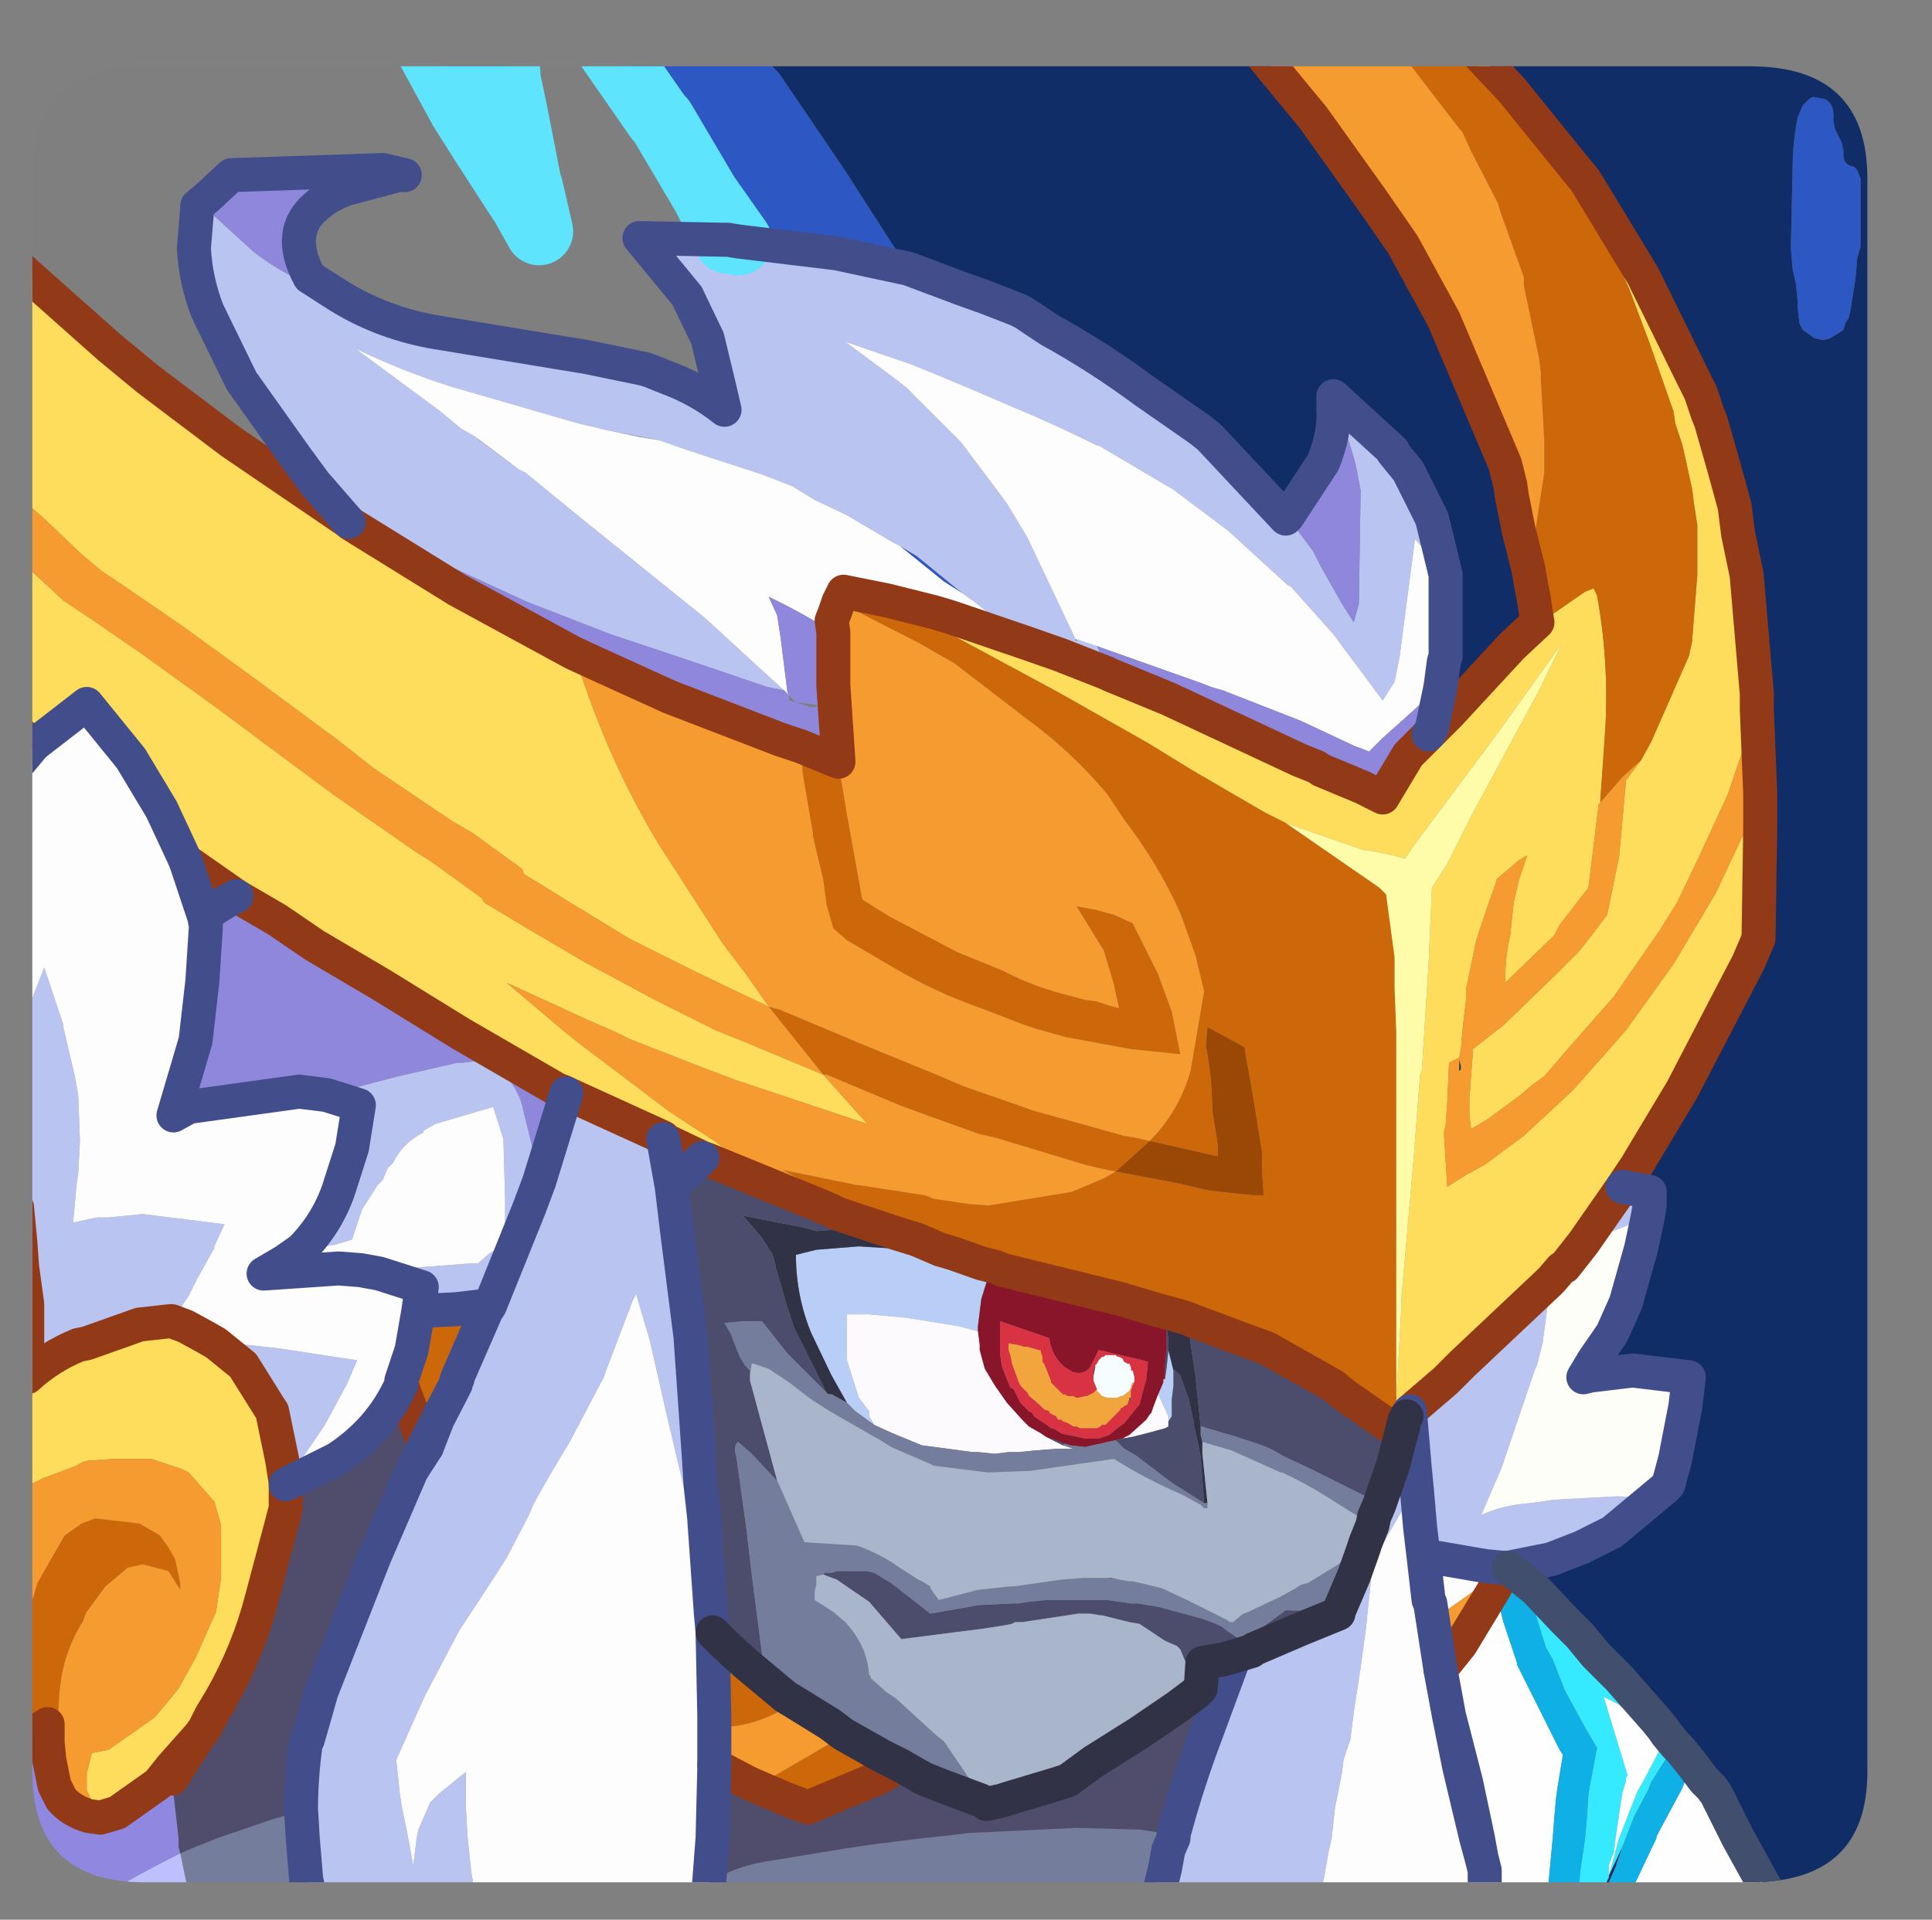 <?xml version="1.0" encoding="UTF-8" standalone="no"?>
<svg xmlns:ffdec="https://www.free-decompiler.com/flash" xmlns:xlink="http://www.w3.org/1999/xlink" ffdec:objectType="frame" height="56.45px" width="56.8px" xmlns="http://www.w3.org/2000/svg">
  <rect width="100%" height="100%" fill="#808080" stroke="none"/>
  <g transform="matrix(1.0, 0.0, 0.0, 1.0, 0.95, 1.95)">
    <clipPath id="clipPath0" transform="matrix(1.0, 0.0, 0.0, 1.0, 0.0, 0.0)">
      <path d="M50.5 0.0 Q53.95 0.0 53.95 3.3 L53.95 50.15 Q53.95 53.4 50.5 53.4 L3.3 53.4 Q0.0 53.4 0.0 50.15 L0.0 3.3 Q0.0 0.0 3.3 0.0 L50.5 0.0" fill="#000000" fill-rule="evenodd" stroke="none"/>
    </clipPath>
    <g clip-path="url(#clipPath0)">
      <use ffdec:characterId="2" height="56.45" transform="matrix(1.0, 0.0, 0.0, 1.0, -0.95, -1.95)" width="56.8" xlink:href="#shape1"/>
    </g>
    <use ffdec:characterId="3" height="53.4" transform="matrix(1.0, 0.0, 0.0, 1.0, 0.0, 0.0)" width="53.95" xlink:href="#shape2"/>
  </g>
  <defs>
    <g id="shape1" transform="matrix(1.0, 0.0, 0.0, 1.0, 0.95, 1.95)">
      <path d="M11.45 -0.95 L13.85 -0.95 13.95 0.4 14.15 1.35 14.55 3.4 14.6 3.55 14.9 4.85 14.45 4.05 14.25 3.75 13.25 2.2 12.65 1.25 11.45 -0.95 M21.0 -0.95 L21.7 -0.05 21.95 0.2 22.8 1.45 23.95 3.15 24.3 3.7 25.75 5.95 23.65 5.5 20.75 5.15 19.8 3.8 18.5 1.6 18.4 1.5 16.7 -0.95 21.0 -0.95 M53.55 2.95 L53.65 3.05 53.75 3.3 53.75 5.2 53.75 5.3 53.65 5.65 53.6 6.25 53.45 7.2 53.4 7.4 53.3 7.55 53.25 7.75 52.85 8.0 52.65 8.05 52.4 8.0 52.05 7.75 51.95 7.55 51.9 7.1 51.9 6.9 51.85 6.4 51.75 5.95 51.7 5.35 51.75 3.05 Q51.75 2.25 51.9 1.5 L52.05 1.15 52.25 0.95 52.35 0.9 52.65 0.95 Q53.0 1.05 52.95 1.6 L53.0 1.85 53.2 2.25 53.25 2.5 Q53.2 2.9 53.55 2.95 M25.5 14.1 L26.0 14.4 27.35 15.5 26.8 15.15 25.5 14.1 M30.7 16.85 L30.7 16.9 30.65 16.85 30.7 16.85" fill="#2d57c3" fill-rule="evenodd" stroke="none"/>
      <path d="M25.75 5.95 L24.3 3.7 23.95 3.15 22.8 1.45 21.95 0.2 21.7 -0.05 21.0 -0.95 35.6 -0.95 36.0 -0.5 37.65 1.5 39.4 3.95 40.3 5.25 41.5 7.45 43.3 11.7 43.45 12.3 43.5 12.65 43.7 13.65 43.9 14.45 44.0 14.85 44.0 14.9 44.15 15.7 44.2 16.05 44.25 16.35 43.5 17.05 41.65 19.05 41.05 19.65 41.15 19.45 41.4 18.25 41.5 17.5 41.55 17.35 41.55 15.15 41.55 14.95 41.15 13.3 40.45 11.9 40.0 11.35 40.0 11.3 38.25 9.7 38.25 10.05 Q38.3 10.8 37.95 11.65 L36.9 13.25 36.85 13.3 34.6 10.9 34.35 10.7 33.85 10.35 32.7 9.55 Q31.35 8.55 29.9 7.75 L29.15 7.25 28.95 7.15 28.05 6.8 27.35 6.55 25.75 5.95 M50.7 18.9 L50.7 18.7 50.7 18.45 50.4 14.95 50.15 13.75 50.05 12.95 49.75 11.85 49.35 10.45 49.25 10.2 49.15 9.9 49.05 9.6 48.85 9.2 48.8 9.1 47.35 6.15 45.65 3.35 45.4 3.05 43.5 0.7 41.95 -0.95 55.85 -0.95 55.85 54.0 51.2 54.0 50.15 52.1 50.05 51.9 49.5 50.8 49.35 50.6 49.15 50.4 48.85 50.0 48.45 49.5 48.3 49.35 48.05 49.05 47.95 48.9 47.75 48.65 46.65 47.4 45.95 46.7 45.5 46.15 45.0 45.65 44.2 44.8 43.95 44.6 43.4 44.15 43.65 44.1 44.65 43.9 45.55 43.55 46.45 43.1 47.65 42.1 47.95 41.85 48.1 41.7 48.3 40.95 48.6 39.4 48.7 38.55 47.05 38.35 45.8 38.5 45.6 38.55 45.9 38.05 46.45 37.25 46.85 36.35 47.3 34.75 47.5 33.8 47.55 33.5 47.55 33.1 46.75 32.95 47.15 32.35 48.5 30.1 50.45 26.35 50.75 25.65 50.8 22.4 50.8 22.2 50.8 21.45 50.8 21.4 50.7 18.9 M46.15 54.0 L46.05 54.0 46.05 53.9 46.35 53.25 46.35 53.2 46.75 52.35 46.55 52.95 46.2 53.75 46.15 54.0 M53.55 2.95 Q53.2 2.9 53.25 2.5 L53.2 2.25 53.0 1.85 52.95 1.6 Q53.0 1.05 52.65 0.95 L52.35 0.9 52.25 0.95 52.05 1.15 51.9 1.5 Q51.75 2.25 51.75 3.05 L51.7 5.35 51.75 5.95 51.85 6.4 51.9 6.9 51.9 7.1 51.95 7.55 52.05 7.75 52.4 8.0 52.65 8.05 52.85 8.0 53.25 7.75 53.3 7.55 53.4 7.4 53.45 7.2 53.6 6.25 53.65 5.65 53.75 5.3 53.75 5.2 53.75 3.3 53.65 3.05 53.55 2.95 M41.95 29.25 L41.95 29.2 42.0 29.4 42.0 29.5 41.95 29.55 41.95 29.25" fill="#102d67" fill-rule="evenodd" stroke="none"/>
      <path d="M41.05 19.65 L41.65 19.05 43.5 17.05 44.35 16.35 45.65 15.45 45.9 15.35 46.0 15.55 Q46.35 17.45 46.25 19.4 L46.2 20.15 46.1 21.55 46.1 21.65 46.05 21.7 45.75 24.15 44.9 25.25 44.75 25.55 43.3 26.95 Q43.3 26.2 43.45 25.55 L43.55 24.6 43.7 23.95 43.95 23.2 43.7 23.35 43.35 23.65 43.05 23.9 43.05 23.95 42.8 24.65 42.45 25.7 42.15 27.15 42.15 27.45 42.05 28.3 42.0 28.9 41.95 29.15 41.65 29.3 41.6 30.45 41.55 31.15 41.5 31.35 41.6 32.95 42.15 32.6 42.7 32.3 43.85 31.45 45.3 30.1 46.85 28.35 48.25 26.4 49.5 24.3 50.25 22.7 50.45 22.4 50.8 21.45 50.8 22.2 50.8 22.4 50.75 25.65 50.45 26.35 48.5 30.1 47.15 32.35 46.75 32.95 45.6 34.6 45.05 35.3 44.95 35.35 44.65 35.7 42.05 38.15 41.55 38.65 40.5 39.55 40.4 39.7 40.35 39.8 40.05 40.05 40.1 39.15 40.25 36.5 40.25 36.25 40.3 35.65 40.45 33.95 40.6 32.25 40.8 29.65 40.85 29.55 41.05 26.4 41.15 24.15 41.6 23.45 41.85 22.95 42.3 22.05 44.3 18.35 44.95 17.0 43.05 19.65 40.7 22.8 40.35 23.3 40.0 23.2 39.25 23.05 39.15 23.05 37.85 22.6 36.85 22.25 36.55 22.1 36.25 21.95 34.1 20.7 32.8 19.9 30.15 18.4 26.35 16.35 25.95 16.1 25.1 15.7 26.5 16.05 27.0 16.2 29.2 16.95 30.2 17.3 31.6 17.85 31.7 17.9 33.4 18.6 37.25 20.4 37.75 20.6 37.9 20.7 39.1 21.2 39.7 21.5 40.45 20.25 41.05 19.65 M41.6 -0.95 L41.95 -0.95 43.5 0.7 45.4 3.05 45.65 3.35 47.35 6.15 48.8 9.1 48.85 9.2 49.05 9.6 49.15 9.9 49.25 10.2 49.35 10.45 49.75 11.85 50.05 12.95 50.15 13.75 50.4 14.95 50.7 18.45 50.7 18.7 50.7 18.9 49.85 21.4 48.95 23.35 48.35 24.6 47.85 25.4 46.5 27.35 45.05 29.0 44.45 29.7 44.1 29.95 43.75 30.25 42.8 30.95 42.3 31.25 42.25 30.85 42.25 30.35 42.35 29.0 42.35 28.9 43.25 28.2 44.85 26.65 44.9 26.6 45.45 26.05 45.85 25.55 46.3 24.95 46.65 23.25 46.85 21.05 46.85 21.0 47.15 20.6 47.3 20.4 47.6 19.85 48.7 17.35 48.8 16.9 48.8 16.85 48.95 14.95 48.95 13.55 48.95 13.5 48.85 12.85 48.8 12.45 48.55 11.3 48.5 11.1 48.3 10.5 48.25 10.15 47.55 8.15 46.95 6.55 Q46.2 4.8 45.05 3.2 L44.9 3.05 42.8 0.35 41.6 -0.95 M-0.45 41.9 L-0.45 39.05 -0.35 38.95 0.85 38.0 1.6 37.55 3.15 37.0 4.05 36.9 4.1 36.9 4.5 37.05 5.05 37.35 5.4 37.55 6.2 38.2 6.95 39.4 7.05 39.55 7.35 41.0 7.45 41.65 7.45 41.7 7.45 42.4 7.4 42.6 6.75 45.05 Q6.35 46.6 5.55 48.0 L5.25 48.5 5.05 48.9 4.9 49.1 4.1 50.0 3.7 50.5 2.5 51.35 2.0 51.5 1.85 51.2 1.6 50.7 1.6 50.2 1.75 49.6 2.25 49.5 3.6 48.55 4.1 47.95 4.3 47.7 4.8 46.8 5.4 45.45 5.55 44.45 5.55 42.9 5.35 42.2 5.3 42.15 4.6 41.35 4.4 41.25 3.5 40.95 2.4 40.95 1.7 41.0 Q1.5 41.0 1.3 41.15 L0.5 41.45 0.35 41.5 -0.45 41.9 M0.05 19.95 L-0.45 19.55 -0.45 14.45 0.85 15.65 0.9 15.7 1.35 16.0 1.8 16.3 3.25 17.3 5.4 18.85 7.75 20.6 8.9 21.45 11.2 23.05 11.75 23.4 13.2 24.45 13.3 24.6 14.55 25.35 16.25 26.35 17.0 26.75 18.3 27.45 20.1 28.35 20.85 28.65 23.25 29.65 24.55 31.1 24.1 30.95 20.65 29.8 19.6 29.4 17.55 28.6 17.15 28.4 16.35 28.05 13.95 26.95 15.6 28.35 16.1 28.75 18.35 30.45 18.75 30.75 18.9 30.85 20.05 31.6 20.6 32.0 22.25 32.9 23.5 33.65 23.15 33.5 19.85 32.15 19.7 32.1 18.55 31.55 18.55 31.5 15.7 30.2 15.6 30.15 15.45 30.1 12.6 28.45 10.25 27.0 8.3 25.85 7.2 25.1 6.0 24.4 4.5 23.35 3.8 21.85 2.9 20.35 1.6 18.75 0.05 19.95 M-0.45 12.65 L-0.45 5.85 2.25 8.25 3.4 9.2 5.85 11.05 9.3 13.4 9.35 13.45 12.5 15.4 15.9 17.25 16.4 18.65 Q17.2 20.85 18.4 22.85 L20.3 25.8 20.95 26.65 21.65 27.65 20.7 27.2 19.45 26.6 18.15 25.95 17.55 25.65 15.75 24.55 14.45 23.75 14.4 23.6 12.95 22.55 12.35 22.2 10.05 20.65 8.9 19.75 6.6 18.05 4.4 16.45 2.5 15.15 2.05 14.85 1.45 14.35 0.35 13.3 -0.05 12.95 -0.45 12.65" fill="#ffdd5c" fill-rule="evenodd" stroke="none"/>
      <path d="M32.85 31.6 L34.85 32.05 34.85 31.7 34.7 30.75 34.65 29.75 34.55 29.05 34.5 28.8 34.55 28.25 35.65 28.85 35.65 28.95 35.85 30.05 36.15 31.9 36.15 32.3 36.15 32.4 36.2 33.2 35.9 33.2 34.95 33.1 34.55 33.05 33.7 32.85 31.85 32.5 32.85 31.6" fill="#9c4705" fill-rule="evenodd" stroke="none"/>
      <path d="M43.5 17.05 L44.25 16.35 44.2 16.05 44.15 15.7 44.0 14.9 44.0 14.85 43.9 14.45 44.15 13.9 44.45 11.95 44.45 11.0 44.35 9.2 44.35 9.0 44.3 8.6 43.85 6.45 43.85 6.2 43.15 4.25 43.1 4.05 42.3 2.5 42.05 1.95 41.85 1.7 40.35 -0.25 39.75 -0.95 41.6 -0.95 42.8 0.35 44.9 3.05 45.05 3.2 Q46.2 4.8 46.95 6.55 L47.55 8.15 48.25 10.15 48.3 10.5 48.5 11.1 48.55 11.3 48.8 12.45 48.85 12.85 48.95 13.5 48.95 13.55 48.95 14.95 48.8 16.85 48.8 16.9 48.7 17.35 47.6 19.85 47.3 20.4 46.75 20.9 46.1 21.65 46.1 21.55 46.2 20.15 46.25 19.4 Q46.35 17.45 46.0 15.55 L45.9 15.35 45.65 15.45 44.35 16.35 43.5 17.05 M-0.45 49.3 L-0.45 48.9 -0.35 48.85 -0.4 48.25 -0.4 47.15 -0.3 46.1 0.15 44.6 0.95 43.2 1.45 42.85 1.85 42.7 3.15 42.85 3.75 43.2 4.0 43.55 4.2 43.9 4.35 44.6 4.35 44.8 4.0 44.25 3.25 44.05 2.8 44.15 2.15 44.7 1.6 45.45 1.55 45.55 1.5 45.7 Q1.0 46.5 0.85 47.4 L0.8 47.8 0.7 49.45 0.7 49.5 0.7 50.05 0.85 50.95 0.65 50.55 0.5 49.8 0.45 49.3 0.45 48.75 -0.3 49.2 -0.45 49.3 M-0.45 38.55 L-0.45 36.6 -0.15 36.4 -0.15 38.05 -0.15 38.25 -0.45 38.55 M40.1 39.15 L40.05 40.05 40.05 40.1 38.55 39.05 38.25 38.8 36.3 37.7 35.35 37.35 34.15 36.9 33.9 36.8 33.0 36.55 32.0 36.25 28.55 35.4 28.3 35.3 27.9 35.2 27.05 34.9 26.7 34.8 26.0 34.5 25.4 34.25 25.25 34.15 23.75 33.4 22.05 32.45 24.25 32.9 24.3 32.9 26.25 33.2 26.5 33.3 27.5 33.45 28.1 33.5 30.55 33.1 31.5 32.7 31.85 32.5 31.35 32.4 30.95 32.3 28.3 31.5 27.85 31.4 26.45 30.9 25.5 30.55 23.35 29.65 23.25 29.65 22.45 28.65 21.65 27.65 22.0 27.75 24.5 28.8 26.7 29.7 27.4 30.0 28.7 30.45 29.4 30.7 32.1 31.45 32.4 31.5 32.85 31.6 Q33.7 30.75 34.05 29.55 L34.45 27.2 34.2 26.15 33.75 24.9 Q33.1 23.45 32.1 22.15 L31.6 21.4 Q30.55 20.15 29.25 19.2 L27.1 17.55 26.05 16.95 23.7 15.75 23.85 15.45 25.1 15.7 25.95 16.1 26.35 16.35 30.15 18.4 32.8 19.9 34.1 20.7 36.25 21.95 36.55 22.1 36.85 22.25 39.6 24.15 39.8 24.35 40.05 26.2 40.05 27.1 40.1 28.4 40.1 30.35 40.1 31.8 40.1 34.05 40.1 34.95 40.1 36.2 40.1 37.55 40.1 39.15 M23.7 20.45 L23.75 20.85 23.8 21.1 23.95 22.0 24.4 24.5 25.2 25.0 27.2 26.05 28.55 26.6 Q29.3 27.0 30.2 27.25 L30.95 27.45 31.3 27.5 31.6 27.6 31.95 27.7 31.85 27.25 31.8 27.0 31.5 26.0 30.7 24.7 31.25 24.8 31.8 24.95 32.35 25.2 32.75 26.0 33.1 26.7 33.5 27.8 33.75 29.05 32.3 28.9 30.4 28.55 29.5 28.3 29.2 28.2 27.9 27.7 Q26.6 27.25 25.4 26.55 L23.95 25.7 23.55 25.35 23.35 24.65 23.25 23.9 22.95 22.65 22.95 22.55 22.65 20.8 22.6 20.0 23.7 20.45 M11.35 36.6 L12.45 36.55 13.3 36.45 13.4 36.45 13.45 36.45 13.35 36.6 12.5 38.55 12.45 38.7 12.5 38.55 12.5 38.6 12.45 38.7 12.45 38.75 11.95 39.7 11.6 40.6 11.55 40.5 11.45 40.35 10.85 38.75 10.85 38.65 11.15 37.75 11.35 36.6 M20.0 46.05 L20.35 46.4 20.95 46.95 21.55 47.45 22.15 47.95 22.4 48.1 Q21.35 48.85 20.05 48.85 L20.05 48.5 20.0 46.05 M12.45 38.75 L11.55 40.5 12.45 38.75 M32.85 31.6 L31.85 32.5 33.7 32.85 34.55 33.05 34.95 33.1 35.9 33.2 36.2 33.2 36.15 32.4 36.15 32.3 36.15 31.9 35.85 30.05 35.65 28.95 35.65 28.85 34.55 28.25 34.5 28.8 34.55 29.05 34.65 29.75 34.7 30.75 34.85 31.7 34.85 32.05 32.85 31.6 M21.1 50.5 L21.85 50.25 23.65 49.2 23.85 49.05 25.0 49.7 25.5 49.95 Q25.2 50.15 24.95 50.3 L22.8 51.2 22.15 50.95 21.1 50.5" fill="#cd680a" fill-rule="evenodd" stroke="none"/>
      <path d="M43.9 14.45 L43.7 13.65 43.5 12.65 43.45 12.3 43.3 11.7 41.5 7.45 40.3 5.25 39.4 3.95 37.65 1.5 36.0 -0.5 35.6 -0.95 39.75 -0.95 40.35 -0.25 41.85 1.7 42.05 1.95 42.3 2.5 43.1 4.05 43.15 4.25 43.85 6.2 43.85 6.45 44.3 8.6 44.35 9.0 44.35 9.2 44.45 11.0 44.45 11.95 44.15 13.9 43.9 14.45 M47.3 20.4 L47.15 20.6 46.85 21.0 46.85 21.05 46.65 23.25 46.3 24.95 45.85 25.55 45.45 26.05 44.9 26.6 44.85 26.65 43.25 28.2 42.35 28.9 42.35 29.0 42.25 30.35 42.25 30.85 42.3 31.25 42.8 30.95 43.75 30.25 44.1 29.95 44.45 29.7 45.05 29.0 46.5 27.35 47.85 25.4 48.35 24.6 48.95 23.35 49.85 21.4 50.7 18.9 50.8 21.4 50.8 21.45 50.45 22.4 50.25 22.7 49.5 24.3 48.25 26.4 46.85 28.35 45.3 30.1 43.85 31.45 42.7 32.3 42.15 32.6 41.6 32.95 41.5 31.35 41.55 31.15 41.6 30.45 41.65 29.3 41.95 29.15 42.0 28.9 42.05 28.3 42.15 27.45 42.15 27.15 42.45 25.7 42.8 24.65 43.05 23.95 43.05 23.9 43.35 23.65 43.7 23.35 43.95 23.2 43.7 23.95 43.55 24.6 43.45 25.55 Q43.3 26.2 43.3 26.95 L44.75 25.55 44.9 25.25 45.75 24.15 46.05 21.7 46.1 21.65 46.75 20.9 47.3 20.4 M-0.45 48.9 L-0.45 41.9 0.35 41.5 0.5 41.45 1.3 41.15 Q1.5 41.0 1.7 41.0 L2.4 40.95 3.5 40.95 4.4 41.25 4.6 41.35 5.3 42.15 5.35 42.2 5.55 42.9 5.55 44.45 5.4 45.45 4.8 46.8 4.3 47.7 4.1 47.95 3.6 48.55 2.25 49.5 1.75 49.6 1.6 50.2 1.6 50.7 1.85 51.2 2.0 51.5 1.65 51.45 Q1.15 51.3 0.85 50.95 L0.7 50.05 0.7 49.5 0.7 49.45 0.8 47.8 0.85 47.4 Q1.0 46.5 1.5 45.7 L1.55 45.55 1.6 45.45 2.15 44.7 2.8 44.15 3.25 44.05 4.0 44.25 4.35 44.8 4.35 44.6 4.2 43.9 4.0 43.55 3.75 43.2 3.15 42.85 1.85 42.7 1.45 42.85 0.95 43.2 0.15 44.6 -0.3 46.1 -0.4 47.15 -0.4 48.25 -0.35 48.85 -0.45 48.9 M-0.45 39.05 L-0.45 38.55 -0.15 38.25 -0.15 38.55 Q0.5 37.95 1.35 37.6 L1.6 37.55 0.85 38.0 -0.35 38.95 -0.45 39.05 M-0.45 36.6 L-0.45 33.55 -0.35 34.6 -0.3 35.3 -0.15 36.4 -0.45 36.6 M-0.45 14.45 L-0.45 12.65 -0.05 12.95 0.35 13.3 1.45 14.35 2.05 14.85 2.5 15.15 4.4 16.45 6.6 18.05 8.9 19.75 10.05 20.65 12.35 22.2 12.95 22.55 14.4 23.6 14.45 23.75 15.75 24.55 17.55 25.65 18.15 25.95 19.45 26.6 20.7 27.2 21.65 27.65 20.95 26.65 20.3 25.8 18.4 22.85 Q17.2 20.85 16.4 18.65 L15.9 17.25 16.55 17.55 18.75 18.55 22.0 19.8 22.6 20.0 22.65 20.8 22.95 22.55 22.95 22.65 23.25 23.9 23.35 24.65 23.55 25.35 23.95 25.7 25.4 26.55 Q26.6 27.25 27.9 27.7 L29.2 28.2 29.5 28.3 30.4 28.55 32.3 28.9 33.75 29.05 33.5 27.8 33.1 26.7 32.75 26.0 32.35 25.2 31.8 24.95 31.25 24.8 30.7 24.7 31.5 26.0 31.8 27.0 31.85 27.25 31.95 27.7 31.6 27.6 31.3 27.5 30.95 27.45 30.2 27.25 Q29.3 27.0 28.55 26.6 L27.2 26.05 25.2 25.0 24.4 24.5 23.95 22.0 23.8 21.1 23.75 20.85 23.7 20.45 23.55 18.2 23.55 16.65 23.5 16.3 23.6 16.05 23.7 15.75 26.05 16.95 27.1 17.55 29.25 19.2 Q30.55 20.15 31.6 21.4 L32.1 22.15 Q33.1 23.45 33.75 24.9 L34.2 26.15 34.45 27.2 34.05 29.55 Q33.7 30.75 32.85 31.6 L32.4 31.5 32.1 31.45 29.4 30.7 28.7 30.45 27.4 30.0 26.7 29.7 24.5 28.8 22.0 27.75 21.65 27.65 22.45 28.65 23.25 29.65 23.35 29.65 25.5 30.55 26.45 30.9 27.85 31.4 28.3 31.5 30.95 32.3 31.35 32.4 31.85 32.5 31.5 32.7 30.55 33.1 28.1 33.5 27.5 33.45 26.5 33.3 26.25 33.2 24.3 32.9 24.25 32.9 22.05 32.45 23.75 33.4 25.25 34.15 25.4 34.25 26.0 34.5 25.35 34.3 24.9 34.15 23.7 33.75 23.5 33.65 22.25 32.9 20.6 32.0 20.05 31.6 18.9 30.85 18.75 30.75 18.35 30.45 16.1 28.75 15.6 28.35 13.95 26.95 16.35 28.05 17.15 28.4 17.55 28.6 19.6 29.4 20.65 29.8 24.1 30.95 24.55 31.1 23.25 29.65 20.85 28.65 20.1 28.35 18.3 27.45 17.0 26.75 16.25 26.35 14.55 25.35 13.3 24.6 13.2 24.45 11.75 23.4 11.2 23.05 8.9 21.45 7.75 20.6 5.4 18.85 3.25 17.3 1.8 16.3 1.35 16.0 0.9 15.7 0.85 15.65 -0.45 14.45 M41.95 29.25 L41.95 29.55 42.0 29.5 42.0 29.4 41.95 29.2 41.95 29.25 M43.2 44.15 L43.3 44.15 43.0 44.75 42.0 46.4 41.4 47.15 41.3 46.5 41.1 45.2 41.15 45.3 41.65 45.35 42.7 44.6 42.9 44.45 43.2 44.15 M20.05 48.85 Q21.35 48.85 22.4 48.1 L23.45 48.75 23.85 49.05 23.65 49.2 21.85 50.25 21.1 50.5 20.05 49.95 20.05 48.85" fill="#f79c30" fill-rule="evenodd" stroke="none"/>
      <path d="M20.75 5.15 L23.65 5.5 25.75 5.95 27.35 6.55 28.05 6.8 28.95 7.15 29.15 7.25 29.9 7.75 Q31.35 8.55 32.7 9.55 L33.85 10.35 34.35 10.7 34.6 10.9 36.85 13.3 36.9 13.25 37.65 14.25 37.7 14.35 37.85 14.65 38.5 15.8 38.85 16.35 39.0 15.8 39.05 12.55 39.05 12.45 39.0 12.2 Q38.8 11.0 38.25 10.05 L38.25 9.7 40.0 11.3 40.0 11.35 40.45 11.9 41.15 13.3 41.55 14.95 40.65 13.9 40.2 17.35 40.05 18.1 39.7 18.65 38.25 16.7 37.0 15.3 36.9 15.25 35.15 13.65 33.55 12.45 31.35 11.15 31.3 11.15 Q30.1 10.55 28.9 10.05 L27.5 9.45 26.3 8.95 25.8 8.75 23.9 8.1 25.45 9.25 25.7 9.45 27.3 11.05 28.65 12.85 29.25 13.85 30.65 16.8 30.65 16.85 30.7 16.9 30.7 16.85 31.3 17.05 31.7 17.9 31.6 17.85 30.2 17.3 29.2 16.95 27.7 15.75 27.35 15.5 26.0 14.4 25.5 14.1 25.3 14.0 25.05 13.85 23.95 13.2 23.0 12.75 22.35 12.35 21.45 12.0 19.3 11.3 18.45 11.0 16.9 10.7 16.05 10.5 12.25 9.4 Q10.85 8.95 9.5 8.3 L12.0 10.15 12.6 10.65 12.95 10.85 13.1 10.95 13.15 11.0 14.3 11.85 14.5 11.95 16.15 13.3 19.75 16.2 20.3 16.7 20.35 16.75 22.1 18.35 21.6 18.25 19.1 17.4 17.0 16.7 14.55 15.75 12.05 14.6 9.9 13.35 8.3 12.25 7.75 11.5 6.15 9.25 5.15 7.2 Q4.8 6.3 4.75 5.35 L4.85 4.15 4.85 4.1 5.15 3.85 5.35 4.4 6.5 5.45 Q7.6 6.3 8.85 6.65 10.15 7.5 11.75 7.8 L16.3 8.55 18.0 8.9 18.15 8.95 18.65 9.15 Q19.6 9.5 20.35 10.1 L20.2 9.45 19.85 8.0 19.25 6.75 17.85 5.05 20.35 5.1 20.45 5.1 20.75 5.15 M39.1 54.0 L39.0 54.0 39.1 53.85 39.1 54.0 M37.85 54.0 L33.05 54.0 33.3 53.0 33.4 52.45 33.55 52.1 33.55 52.0 Q33.95 50.5 34.5 49.05 L35.35 46.75 35.85 46.6 35.9 46.55 37.3 45.95 38.4 45.5 38.4 45.45 38.85 44.4 39.1 43.7 39.2 43.4 39.4 42.9 39.45 42.65 39.6 42.3 40.0 41.15 40.35 39.8 40.4 39.7 40.5 39.55 41.55 38.65 42.05 38.15 44.65 35.7 44.4 37.55 44.25 38.15 44.15 38.4 43.2 41.2 42.6 42.6 Q43.25 42.3 44.05 42.25 L44.75 42.15 46.6 42.05 47.65 42.1 46.45 43.1 45.55 43.55 44.65 43.9 43.65 44.1 43.4 44.15 43.3 44.15 43.2 44.15 42.7 44.1 41.25 43.85 40.95 43.8 40.9 43.8 40.8 42.95 40.7 41.8 40.65 41.3 40.5 39.55 40.65 41.3 40.7 41.8 40.4 42.25 39.7 43.45 39.6 43.7 39.4 44.1 39.2 46.0 39.05 47.1 38.85 48.4 38.75 49.2 38.55 49.8 38.5 50.2 38.3 51.2 38.2 52.1 38.1 52.55 38.05 52.85 37.85 53.95 37.85 54.0 M13.05 54.0 L8.2 54.0 8.05 53.3 7.95 52.1 7.9 51.25 Q7.9 50.25 8.05 49.25 L8.1 49.2 8.5 47.8 10.05 43.85 11.15 41.3 11.6 40.6 11.95 39.7 12.45 38.75 12.45 38.7 12.5 38.6 12.5 38.55 13.35 36.6 13.45 36.45 13.4 36.45 13.3 36.45 12.45 36.55 11.35 36.6 11.45 35.9 10.2 35.5 9.65 35.4 10.3 35.4 12.9 35.2 13.1 35.2 13.45 34.9 13.8 34.7 13.85 34.2 13.9 34.05 13.9 33.3 13.85 31.55 13.55 30.6 11.85 31.1 11.5 31.3 11.5 31.35 Q10.9 31.65 10.6 32.25 L10.45 32.4 10.3 32.75 10.15 32.9 9.8 33.45 9.7 33.6 9.4 34.5 8.9 34.65 7.9 34.8 Q8.65 34.05 9.0 33.05 L9.4 31.8 9.6 30.55 8.65 30.25 10.75 29.7 12.5 29.3 12.65 29.3 13.05 29.25 Q14.1 29.5 14.4 30.55 L14.9 32.6 14.9 32.65 14.9 32.8 15.7 30.2 18.55 31.5 18.55 31.55 18.8 32.95 18.95 34.2 19.35 37.35 19.6 40.95 19.65 41.75 19.75 42.65 19.95 45.5 20.0 46.05 20.05 48.5 19.9 47.1 19.85 45.9 19.75 45.5 19.55 43.95 19.3 42.4 18.65 39.65 18.15 37.45 17.75 36.1 17.65 36.3 16.85 38.4 16.8 38.55 15.8 40.45 15.2 41.45 14.75 42.25 14.6 42.6 13.95 43.85 13.6 44.4 12.55 46.0 11.55 47.9 10.7 49.8 10.8 50.75 10.85 51.1 11.05 52.1 11.2 52.9 11.3 52.1 11.35 51.85 11.7 51.05 11.95 50.8 12.75 50.15 12.75 50.85 12.75 51.25 12.8 52.1 12.9 53.05 13.05 54.0 M-0.45 33.55 L-0.45 28.0 -0.2 27.65 0.0 27.4 0.35 26.5 0.9 28.15 0.9 28.2 1.25 29.7 1.35 30.25 1.4 31.6 1.35 32.55 1.3 32.9 1.2 34.0 1.9 33.85 2.25 33.85 3.25 33.75 5.65 34.05 5.35 34.7 5.35 34.75 4.85 35.65 4.6 36.15 4.1 36.9 4.05 36.9 3.15 37.0 1.6 37.55 1.35 37.6 Q0.5 37.95 -0.15 38.55 L-0.15 38.25 -0.15 38.05 -0.15 36.4 -0.3 35.3 -0.35 34.6 -0.45 33.55 M45.6 34.6 L46.75 32.95 47.55 33.1 47.55 33.5 47.5 33.8 46.85 34.1 45.6 34.6 M7.4 35.15 L7.75 35.2 8.5 35.3 9.0 35.35 6.8 35.5 7.4 35.15 M14.9 32.8 L14.6 33.6 13.45 36.45 14.6 33.6 14.9 32.8 M5.4 37.55 L6.35 37.6 7.25 37.7 9.55 38.05 9.25 38.75 8.6 39.95 7.45 41.65 7.35 41.0 7.05 39.55 6.95 39.4 6.2 38.2 5.4 37.55" fill="#bac5f2" fill-rule="evenodd" stroke="none"/>
      <path d="M41.55 14.95 L41.55 15.15 41.55 17.35 41.5 17.5 41.4 18.25 41.15 18.45 40.15 19.35 39.7 19.75 39.3 20.15 39.05 20.05 38.9 20.0 37.3 19.25 35.0 18.35 34.65 18.25 34.4 18.15 31.3 17.05 30.7 16.85 30.65 16.85 30.65 16.8 29.25 13.85 28.65 12.85 27.3 11.05 25.7 9.45 25.45 9.25 23.9 8.1 25.8 8.75 26.3 8.95 27.5 9.45 28.9 10.05 Q30.1 10.55 31.3 11.15 L31.35 11.15 33.55 12.45 35.15 13.65 36.9 15.25 37.0 15.3 38.25 16.7 39.7 18.65 40.05 18.1 40.2 17.35 40.65 13.9 41.55 14.95 M42.7 54.0 L39.1 54.0 39.1 53.85 39.0 54.0 37.85 54.0 37.85 53.95 38.05 52.85 38.1 52.55 38.2 52.1 38.3 51.2 38.5 50.2 38.55 49.8 38.75 49.2 38.85 48.4 39.05 47.1 39.2 46.0 39.4 44.1 39.6 43.7 39.7 43.45 40.4 42.25 40.7 41.8 40.8 42.95 40.9 43.8 40.95 43.8 41.25 43.85 42.7 44.1 43.2 44.15 42.9 44.45 42.7 44.6 41.65 45.35 41.15 45.3 41.1 45.2 41.3 46.5 41.4 47.15 41.65 48.5 41.95 50.0 42.45 52.1 42.6 52.65 42.7 53.05 42.7 54.0 M19.85 54.0 L13.05 54.0 12.9 53.05 12.8 52.1 12.75 51.25 12.75 50.85 12.75 50.15 11.95 50.8 11.7 51.05 11.35 51.85 11.3 52.1 11.2 52.9 11.05 52.1 10.85 51.1 10.8 50.75 10.7 49.8 11.55 47.9 12.55 46.0 13.6 44.4 13.95 43.85 14.6 42.6 14.75 42.25 15.2 41.45 15.8 40.45 16.8 38.55 16.85 38.4 17.65 36.3 17.75 36.1 18.15 37.45 18.65 39.65 19.3 42.4 19.55 43.95 19.75 45.5 19.85 45.9 19.9 47.1 20.05 48.5 20.05 48.85 20.05 49.95 20.05 50.05 20.0 52.1 19.9 53.4 19.85 54.0 M-0.45 28.0 L-0.45 20.55 0.05 19.95 1.6 18.75 2.9 20.35 3.8 21.85 4.5 23.35 5.05 25.0 5.1 25.25 5.1 25.35 5.0 26.9 4.8 28.65 4.15 30.85 4.6 30.6 7.85 30.15 8.65 30.25 9.6 30.55 9.4 31.8 9.0 33.05 Q8.65 34.05 7.9 34.8 L8.9 34.65 9.4 34.5 9.7 33.6 9.8 33.45 10.15 32.9 10.3 32.75 10.45 32.4 10.6 32.25 Q10.9 31.65 11.5 31.35 L11.5 31.3 11.85 31.1 13.55 30.6 13.85 31.55 13.9 33.3 13.9 34.05 13.85 34.2 13.8 34.7 13.45 34.9 13.1 35.2 12.9 35.2 10.3 35.4 9.65 35.4 9.0 35.35 9.65 35.4 10.2 35.5 11.45 35.9 11.35 36.6 11.15 37.75 10.85 38.65 10.85 38.75 Q10.25 40.1 8.95 40.95 L7.45 41.7 7.45 41.65 8.6 39.95 9.25 38.75 9.55 38.05 7.25 37.7 6.35 37.6 5.4 37.55 5.05 37.35 4.5 37.05 4.1 36.9 4.6 36.15 4.85 35.65 5.35 34.75 5.35 34.7 5.65 34.05 3.25 33.75 2.25 33.85 1.9 33.85 1.2 34.0 1.3 32.9 1.35 32.55 1.4 31.6 1.35 30.25 1.25 29.7 0.9 28.2 0.9 28.15 0.35 26.5 0.0 27.4 -0.2 27.65 -0.45 28.0 M41.1 45.2 L41.05 45.1 40.9 43.8 41.05 45.1 41.1 45.2 M18.45 11.0 L19.3 11.3 21.45 12.0 22.35 12.35 23.0 12.75 23.95 13.2 25.05 13.85 25.3 14.0 25.5 14.1 26.8 15.15 27.35 15.5 27.7 15.75 29.2 16.95 27.0 16.2 26.5 16.05 25.1 15.7 23.85 15.45 23.7 15.75 23.6 16.05 23.5 16.3 23.55 16.65 Q22.6 16.05 21.65 15.6 L21.9 16.15 22.0 16.8 22.2 18.4 22.25 18.5 22.1 18.35 20.35 16.75 20.3 16.7 19.75 16.2 16.15 13.3 14.5 11.95 14.3 11.85 13.1 10.95 12.95 10.85 12.6 10.65 12.0 10.15 9.5 8.3 Q10.85 8.95 12.25 9.4 L16.05 10.5 16.9 10.7 17.85 10.9 18.45 11.0 M7.4 35.15 L7.9 34.8 7.4 35.15 6.8 35.5 9.0 35.35 8.5 35.3 7.75 35.2 7.4 35.15" fill="#fefefe" fill-rule="evenodd" stroke="none"/>
      <path d="M36.9 13.25 L37.95 11.65 Q38.3 10.8 38.25 10.05 38.8 11.0 39.0 12.2 L39.05 12.45 39.05 12.55 39.0 15.8 38.85 16.35 38.5 15.8 37.85 14.65 37.7 14.35 37.65 14.25 36.9 13.25 M41.4 18.25 L41.15 19.45 41.05 19.65 40.45 20.25 39.7 21.5 39.1 21.2 37.9 20.7 37.75 20.6 37.25 20.4 33.4 18.6 31.7 17.9 31.3 17.05 34.4 18.15 34.65 18.25 35.0 18.35 37.3 19.25 38.9 20.0 39.05 20.05 39.3 20.15 39.7 19.75 40.15 19.35 41.15 18.45 41.4 18.25 M9.3 13.4 L8.3 12.25 9.9 13.35 12.05 14.6 14.55 15.75 17.0 16.7 19.1 17.4 21.6 18.25 22.1 18.35 22.25 18.5 22.2 18.4 22.0 16.8 21.9 16.15 21.65 15.6 Q22.6 16.05 23.55 16.65 L23.55 18.2 23.7 20.45 22.6 20.0 22.0 19.8 18.75 18.55 16.55 17.55 15.9 17.25 12.5 15.4 9.35 13.45 9.3 13.4 M5.15 3.85 L5.85 3.2 10.3 3.05 10.95 3.2 10.75 3.2 9.25 3.6 Q8.65 3.8 8.2 4.25 7.5 5.0 8.15 6.2 L8.85 6.65 Q7.6 6.3 6.5 5.45 L5.35 4.4 5.15 3.85 M22.25 18.5 L22.25 18.65 22.45 18.7 22.9 18.85 23.2 18.8 22.45 18.7 22.3 18.55 22.25 18.5 M6.0 24.4 L7.2 25.1 8.3 25.85 10.25 27.0 12.6 28.45 15.45 30.1 15.6 30.15 15.7 30.2 14.9 32.8 14.9 32.65 14.9 32.6 14.4 30.55 Q14.1 29.5 13.05 29.25 L12.65 29.3 12.5 29.3 10.75 29.7 8.65 30.25 7.85 30.15 4.6 30.6 4.15 30.85 4.8 28.65 5.0 26.9 5.1 25.35 5.1 25.25 5.05 25.0 Q5.5 24.65 6.0 24.4 M18.55 31.55 L19.7 32.1 18.8 32.95 18.55 31.55" fill="#9088dd" fill-rule="evenodd" stroke="none"/>
      <path d="M36.85 22.25 L37.85 22.6 39.15 23.05 39.25 23.05 40.0 23.2 40.35 23.3 40.7 22.8 43.05 19.65 44.95 17.0 44.3 18.35 42.3 22.05 41.85 22.95 41.6 23.45 41.15 24.15 41.05 26.4 40.85 29.55 40.8 29.65 40.6 32.25 40.45 33.95 40.3 35.65 40.25 36.25 40.25 36.5 40.1 39.15 40.1 37.55 40.1 36.2 40.1 34.95 40.1 34.05 40.1 31.8 40.1 30.35 40.1 28.4 40.05 27.1 40.05 26.2 39.8 24.35 39.6 24.15 36.85 22.25" fill="#fffdaa" fill-rule="evenodd" stroke="none"/>
      <path d="M33.4 37.75 L33.55 38.35 33.55 38.5 33.55 38.8 33.5 39.2 33.5 39.7 33.4 39.85 33.4 39.7 33.1 39.05 33.25 38.7 33.25 38.6 33.3 38.6 33.35 38.25 33.4 37.75 M28.3 35.3 L28.15 35.45 27.9 36.25 27.8 37.05 27.8 37.2 27.25 37.05 25.7 36.8 24.6 36.7 23.95 36.7 23.95 37.6 23.95 38.05 24.3 39.15 24.6 39.55 24.6 39.7 24.7 39.85 24.75 39.95 24.2 39.55 24.1 39.45 23.95 39.3 23.5 38.5 22.9 37.25 Q22.45 36.15 22.45 34.95 L23.05 34.8 24.3 34.7 26.6 34.85 27.05 34.9 27.9 35.2 28.3 35.3" fill="#b9cff8" fill-rule="evenodd" stroke="none"/>
      <path d="M33.0 36.55 L33.2 36.65 33.25 36.65 33.25 36.75 33.35 37.05 33.35 37.1 33.35 37.75 33.3 38.2 33.3 38.6 33.25 38.6 33.25 38.7 33.1 39.05 32.95 39.45 32.9 39.6 32.85 39.65 32.75 39.8 32.25 40.25 32.05 40.35 31.85 40.4 31.4 40.5 30.95 40.6 30.5 40.55 30.35 40.5 29.95 40.35 29.9 40.35 29.8 40.3 29.65 40.2 29.3 40.0 29.1 39.8 28.65 39.3 28.3 38.8 28.0 38.3 27.85 37.75 27.85 37.6 27.8 37.2 27.8 37.05 27.9 36.25 28.15 35.45 28.3 35.3 28.55 35.4 32.0 36.25 33.0 36.55 M30.35 38.25 Q29.95 37.9 29.9 37.4 L28.45 36.9 28.45 37.3 28.45 37.65 28.45 37.85 28.5 38.2 28.55 38.35 28.75 38.85 28.85 38.9 29.05 39.3 29.15 39.4 29.25 39.5 29.3 39.55 29.4 39.6 29.45 39.7 29.9 40.0 29.95 40.05 30.0 40.05 30.1 40.1 30.25 40.2 30.95 40.35 31.05 40.35 31.35 40.35 31.65 40.25 31.9 40.05 32.1 39.9 32.55 39.35 32.75 38.6 32.8 38.1 32.65 38.05 31.35 37.75 31.3 37.85 31.15 38.15 Q31.0 38.5 30.6 38.4 L30.35 38.25" fill="#89152a" fill-rule="evenodd" stroke="none"/>
      <path d="M24.9 34.15 L25.35 34.3 26.0 34.5 26.7 34.8 27.05 34.9 26.6 34.85 24.3 34.7 23.05 34.8 22.45 34.95 Q22.45 36.15 22.9 37.25 L23.5 38.5 23.95 39.3 23.5 39.05 23.4 39.05 23.35 39.0 23.25 38.8 22.4 37.1 22.2 36.5 21.85 35.3 21.85 35.25 21.75 34.9 21.7 34.85 21.45 34.45 20.9 33.8 22.7 34.15 23.05 34.25 23.7 34.2 24.9 34.15 M33.35 37.1 L33.35 37.05 33.25 36.75 33.25 36.65 33.2 36.65 33.0 36.55 33.9 36.8 34.0 37.2 34.2 38.55 34.35 40.0 34.35 40.25 34.4 40.45 34.4 40.8 34.55 42.25 34.45 42.25 34.35 40.9 34.25 40.4 34.15 39.95 34.15 39.9 34.0 39.2 33.75 38.5 33.6 38.35 33.55 38.35 33.4 37.75 33.4 37.45 33.35 37.1" fill="#313246" fill-rule="evenodd" stroke="none"/>
      <path d="M32.2 39.35 L32.1 39.4 32.05 39.45 32.0 39.45 32.0 39.5 31.95 39.55 31.65 39.85 31.55 39.95 31.45 39.95 31.4 40.0 31.3 40.05 30.8 40.05 30.7 40.0 30.6 40.0 30.45 39.9 30.3 39.85 30.25 39.8 30.15 39.8 30.1 39.7 29.9 39.6 29.9 39.55 29.75 39.5 29.6 39.35 29.3 39.1 29.25 39.0 29.05 38.8 29.0 38.7 28.8 38.15 28.75 37.9 28.7 37.75 28.7 37.55 29.0 37.6 29.15 37.65 29.25 37.65 29.6 37.75 29.65 37.75 29.65 37.8 29.7 37.95 29.7 38.1 29.75 38.15 29.95 38.65 29.95 38.7 30.1 38.85 30.3 39.05 30.35 39.05 30.45 39.1 30.55 39.1 30.6 39.1 30.7 39.15 30.75 39.15 30.95 39.1 31.0 39.1 31.2 39.0 31.3 38.9 31.3 38.95 31.45 39.1 31.6 39.15 31.7 39.15 31.9 39.15 32.0 39.1 32.05 39.1 32.25 38.95 32.3 38.85 32.3 38.8 32.35 38.7 32.4 38.7 32.35 38.8 32.3 38.95 32.3 39.1 32.3 39.15 32.25 39.15 32.25 39.2 32.2 39.35" fill="#f3a63c" fill-rule="evenodd" stroke="none"/>
      <path d="M31.3 38.9 L31.2 39.0 31.0 39.1 30.95 39.1 30.75 39.15 30.7 39.15 30.6 39.1 30.55 39.1 30.45 39.1 30.35 39.05 30.3 39.05 30.1 38.85 29.95 38.7 29.95 38.65 29.75 38.15 29.7 38.1 29.7 37.95 29.65 37.8 29.65 37.75 29.6 37.75 29.25 37.65 29.15 37.65 29.0 37.6 28.7 37.55 28.7 37.75 28.75 37.9 28.8 38.15 29.0 38.7 29.05 38.8 29.25 39.0 29.3 39.1 29.6 39.35 29.75 39.5 29.9 39.55 29.9 39.6 30.1 39.7 30.15 39.8 30.25 39.8 30.3 39.85 30.45 39.9 30.6 40.0 30.7 40.0 30.8 40.05 31.3 40.05 31.4 40.0 31.45 39.95 31.55 39.95 31.65 39.85 31.95 39.55 32.0 39.5 32.0 39.45 32.05 39.45 32.1 39.4 32.2 39.35 32.3 39.15 32.3 39.1 32.3 38.95 32.35 38.8 32.4 38.7 32.4 38.65 32.4 38.55 32.35 38.35 32.3 38.35 32.3 38.25 32.25 38.15 32.2 38.15 32.1 38.1 32.05 38.0 31.95 37.95 31.9 37.95 31.85 37.9 31.75 37.9 31.7 37.9 31.6 37.9 31.55 37.9 31.5 37.95 31.45 37.95 31.4 38.0 31.35 38.05 31.3 38.15 31.25 38.2 31.2 38.35 31.2 38.5 31.2 38.65 31.3 38.9 M30.35 38.25 L30.6 38.4 Q31.0 38.5 31.15 38.15 L31.3 37.85 31.35 37.75 32.65 38.05 32.8 38.1 32.75 38.6 32.55 39.35 32.1 39.9 31.9 40.05 31.65 40.25 31.35 40.35 31.05 40.35 30.95 40.35 30.25 40.2 30.1 40.1 30.0 40.05 29.95 40.05 29.9 40.0 29.45 39.7 29.4 39.6 29.3 39.55 29.25 39.5 29.15 39.4 29.05 39.3 28.85 38.9 28.75 38.85 28.55 38.35 28.5 38.2 28.45 37.85 28.45 37.65 28.45 37.3 28.45 36.9 29.9 37.4 Q29.95 37.9 30.35 38.25" fill="#da3243" fill-rule="evenodd" stroke="none"/>
      <path d="M27.8 37.2 L27.85 37.6 27.85 37.75 28.0 38.3 28.3 38.8 28.65 39.3 29.1 39.8 29.3 40.0 29.65 40.2 29.8 40.3 29.9 40.35 30.3 40.55 30.6 40.65 30.15 40.65 29.5 40.7 29.0 40.75 28.7 40.75 28.3 40.8 27.8 40.75 27.65 40.75 26.15 40.55 25.3 40.2 24.75 39.95 24.7 39.85 24.6 39.7 24.6 39.55 24.3 39.15 23.95 38.05 23.95 37.6 23.95 36.7 24.6 36.7 25.7 36.8 27.25 37.05 27.8 37.2 M32.05 40.35 L32.25 40.25 32.75 39.8 32.85 39.65 32.9 39.6 32.95 39.45 33.1 39.05 33.4 39.7 33.4 39.85 33.4 40.0 33.3 40.05 32.75 40.2 32.35 40.3 32.05 40.35" fill="#fdfbfe" fill-rule="evenodd" stroke="none"/>
      <path d="M32.4 38.7 L32.35 38.7 32.3 38.8 32.3 38.85 32.25 38.95 32.05 39.1 32.0 39.1 31.9 39.15 31.7 39.15 31.6 39.15 31.45 39.1 31.3 38.95 31.3 38.9 31.2 38.65 31.2 38.5 31.25 38.25 31.25 38.2 31.3 38.15 31.35 38.05 31.4 38.0 31.45 37.95 31.5 37.95 31.55 37.9 31.6 37.9 31.7 37.9 31.75 37.9 31.85 37.9 31.9 37.95 31.95 37.95 32.05 38.0 32.1 38.1 32.2 38.15 32.25 38.15 32.3 38.25 32.3 38.35 32.35 38.35 32.4 38.55 32.4 38.65 32.4 38.7" fill="#f6feff" fill-rule="evenodd" stroke="none"/>
      <path d="M40.05 40.05 L40.35 39.8 40.0 41.15 39.6 42.3 39.3 42.1 37.7 41.3 36.85 40.9 36.75 40.85 36.4 40.65 36.15 40.55 35.4 40.3 34.55 40.05 34.4 40.0 34.35 40.0 34.2 38.55 34.0 37.2 33.9 36.8 34.15 36.9 35.35 37.35 36.3 37.7 38.25 38.8 38.55 39.05 40.05 40.1 40.05 40.05 M19.7 32.1 L19.85 32.15 23.15 33.5 23.5 33.65 23.7 33.75 24.9 34.15 23.7 34.2 23.05 34.25 22.7 34.15 20.9 33.8 21.45 34.45 21.7 34.85 21.75 34.9 21.85 35.25 21.85 35.3 22.2 36.5 22.4 37.1 23.25 38.8 23.35 39.0 22.2 37.85 21.45 36.9 20.9 36.9 20.35 36.95 20.55 37.3 20.6 37.45 20.8 37.95 20.95 38.2 21.1 38.35 21.1 38.5 21.1 38.65 21.25 39.2 21.9 41.6 21.15 40.8 20.75 40.45 Q20.6 40.55 20.7 40.9 L21.0 43.05 21.15 44.35 21.55 47.45 20.95 46.95 20.35 46.4 20.0 46.05 19.95 45.5 19.75 42.65 19.65 41.75 19.6 40.95 19.35 37.35 18.95 34.2 18.8 32.95 19.7 32.1 M33.35 37.1 L33.4 37.45 33.4 37.75 33.35 38.25 33.3 38.6 33.3 38.2 33.35 37.75 33.35 37.1 M29.9 40.35 L29.95 40.35 30.35 40.5 30.3 40.55 29.9 40.35 M32.2 39.35 L32.25 39.2 32.25 39.15 32.3 39.15 32.2 39.35 M31.2 38.5 L31.2 38.35 31.25 38.2 31.25 38.25 31.2 38.5 M23.25 44.35 L23.3 44.3 23.5 44.3 23.65 44.25 24.55 44.25 24.75 44.3 25.25 44.6 26.4 45.5 27.55 45.3 27.8 45.25 28.85 45.2 29.0 45.2 29.3 45.15 29.8 45.1 29.85 45.1 31.1 45.1 31.6 45.1 32.3 45.2 32.5 45.2 33.1 45.3 34.4 45.65 34.8 45.8 35.0 45.9 35.05 45.95 35.55 46.3 35.6 46.4 35.9 46.1 36.85 45.4 38.4 45.45 38.4 45.5 37.3 45.95 35.9 46.55 35.85 46.6 35.35 46.75 35.0 46.85 34.4 46.95 34.35 47.7 34.3 47.75 34.2 47.65 33.75 46.55 33.65 46.45 33.3 46.3 32.55 45.8 32.25 45.75 31.45 45.55 31.4 45.55 31.1 45.5 30.75 45.5 29.1 45.75 28.9 45.75 28.8 45.8 28.55 45.85 27.9 45.95 27.1 46.05 25.55 46.25 24.6 45.15 23.65 44.5 23.25 44.35" fill="#4c4d6c" fill-rule="evenodd" stroke="none"/>
      <path d="M33.55 38.35 L33.6 38.35 33.75 38.5 34.0 39.2 34.15 39.9 34.15 39.95 34.25 40.4 34.35 40.9 34.45 42.25 33.5 41.65 32.45 40.85 32.1 40.65 32.0 40.55 31.95 40.5 31.85 40.4 32.05 40.35 32.35 40.3 32.75 40.2 33.3 40.05 33.4 40.0 33.4 39.85 33.5 39.7 33.5 39.2 33.55 38.8 33.55 38.5 33.55 38.35" fill="#4a4d6c" fill-rule="evenodd" stroke="none"/>
      <path d="M32.7 54.0 L19.85 54.0 19.9 53.4 Q20.65 52.95 21.5 52.8 L23.95 52.4 24.6 52.3 26.2 52.1 26.7 52.05 27.55 51.95 30.7 51.8 32.55 51.85 33.55 52.0 33.55 52.1 33.4 52.45 33.3 53.0 32.7 54.0 M8.2 54.0 L4.65 54.0 4.35 52.55 4.7 52.4 5.45 52.1 7.05 51.55 7.4 51.45 7.9 51.25 7.95 52.1 8.05 53.3 8.2 54.0 M21.55 47.45 L21.15 44.35 21.0 43.05 20.7 40.9 Q20.6 40.55 20.75 40.45 L21.15 40.8 21.9 41.6 21.95 41.7 22.7 43.4 24.25 43.5 Q24.95 43.75 25.5 44.15 L26.05 44.5 26.15 44.55 26.4 44.7 26.4 44.75 26.65 45.1 27.8 44.8 28.75 44.7 28.85 44.7 30.25 44.5 30.9 44.45 31.1 44.45 31.5 44.45 31.6 44.45 31.95 44.5 32.25 44.55 32.35 44.55 32.55 44.6 33.2 44.75 33.95 45.1 35.15 45.7 35.2 45.75 35.3 45.75 35.6 45.5 35.75 45.45 35.85 45.4 36.7 45.0 37.15 44.75 37.3 44.65 37.5 44.6 38.4 44.05 Q38.55 43.9 38.8 43.85 L39.1 43.7 38.85 44.4 38.4 45.45 36.85 45.4 35.9 46.1 35.6 46.4 35.55 46.3 35.05 45.95 35.0 45.9 34.8 45.8 34.4 45.65 33.1 45.3 32.5 45.2 32.3 45.2 31.6 45.1 31.1 45.1 29.85 45.1 29.8 45.1 29.3 45.15 29.0 45.2 28.85 45.2 27.8 45.25 27.55 45.3 26.4 45.5 25.25 44.6 24.75 44.3 24.55 44.25 23.65 44.25 23.5 44.3 23.3 44.3 23.25 44.35 23.05 44.4 23.05 44.65 23.0 44.85 23.0 45.1 23.55 45.45 23.9 45.75 Q24.55 46.45 24.6 47.3 L24.65 47.35 24.65 47.4 25.1 47.8 25.4 48.0 26.6 49.1 26.8 49.25 27.85 50.8 28.0 51.05 27.9 51.0 26.7 50.55 26.2 50.35 25.5 49.95 25.0 49.7 23.85 49.05 23.45 48.75 22.4 48.1 22.15 47.95 21.55 47.45 M21.1 38.5 L21.1 38.35 20.95 38.2 20.8 37.95 20.6 37.45 20.55 37.3 20.35 36.95 20.9 36.9 21.45 36.9 22.2 37.85 23.35 39.0 23.4 39.05 23.5 39.05 23.95 39.3 24.1 39.45 24.2 39.55 24.75 39.95 25.3 40.2 26.15 40.55 27.65 40.75 27.8 40.75 28.3 40.8 28.7 40.75 29.0 40.75 29.5 40.7 30.15 40.65 30.6 40.65 30.3 40.55 30.35 40.5 30.5 40.55 30.95 40.6 31.4 40.5 31.85 40.4 31.95 40.5 32.0 40.55 32.1 40.65 32.45 40.85 33.5 41.65 34.45 42.25 34.55 42.25 34.55 42.4 34.45 42.4 34.35 42.3 33.8 42.0 Q32.75 41.55 31.8 40.95 L29.35 41.3 28.1 41.35 27.7 41.3 26.5 41.15 26.4 41.1 25.25 40.6 24.85 40.35 24.75 40.3 23.45 39.55 22.9 39.2 22.25 38.7 21.95 38.5 21.65 38.3 21.2 38.15 21.15 38.15 21.1 38.5 M34.4 40.45 L34.35 40.25 34.35 40.0 34.4 40.0 34.55 40.05 35.4 40.3 36.15 40.55 36.4 40.65 36.75 40.85 36.85 40.9 37.7 41.3 39.3 42.1 39.6 42.3 39.45 42.65 39.4 42.9 38.35 42.25 Q37.6 41.75 36.75 41.35 L36.7 41.35 36.15 41.1 35.25 40.7 34.4 40.45" fill="#747d9c" fill-rule="evenodd" stroke="none"/>
      <path d="M44.65 35.7 L44.95 35.35 45.05 35.3 45.6 34.6 46.85 34.1 47.5 33.8 47.3 34.75 46.85 36.35 46.45 37.25 45.9 38.05 45.6 38.55 45.8 38.5 47.05 38.35 48.7 38.55 48.6 39.4 48.3 40.95 48.1 41.7 47.95 41.85 47.65 42.1 46.6 42.05 44.75 42.15 44.05 42.25 Q43.25 42.3 42.6 42.6 L43.2 41.2 44.15 38.4 44.25 38.15 44.4 37.55 44.65 35.7" fill="#fffffa" fill-rule="evenodd" stroke="none"/>
      <path d="M46.05 54.0 L45.45 54.0 45.5 53.15 45.65 52.1 45.7 51.55 45.75 50.8 45.8 50.5 45.85 50.25 46.0 49.45 45.65 48.85 45.05 47.75 44.7 46.85 44.5 46.5 44.25 45.7 44.15 45.35 43.95 44.6 44.2 44.8 45.0 45.65 45.5 46.15 45.95 46.7 46.65 47.4 47.75 48.65 47.95 48.9 47.5 48.9 47.35 48.7 46.6 48.15 46.2 47.95 46.9 50.25 46.85 50.35 46.85 50.45 46.75 50.75 46.6 51.75 46.55 52.1 46.5 52.5 46.35 52.9 46.35 53.2 46.65 52.1 47.0 51.2 47.2 50.7 47.35 50.45 47.95 49.3 48.05 49.05 48.3 49.35 47.85 50.05 47.6 50.45 47.5 50.7 47.1 51.45 46.85 52.1 46.75 52.35 46.35 53.2 46.35 53.25 46.05 53.9 46.05 54.0" fill="#35ebff" fill-rule="evenodd" stroke="none"/>
      <path d="M51.2 54.0 L46.85 54.0 47.75 52.1 47.75 52.05 48.5 50.65 48.6 50.4 48.65 50.3 48.85 50.0 49.15 50.4 49.35 50.6 49.5 50.8 50.05 51.9 50.15 52.1 51.2 54.0 M44.55 54.0 L42.7 54.0 42.7 53.05 42.6 52.65 42.5 52.1 42.15 50.45 41.65 48.5 42.15 50.45 42.5 52.1 42.6 52.65 42.45 52.1 41.95 50.0 41.65 48.5 41.4 47.15 42.0 46.4 43.0 44.75 43.25 45.75 43.65 46.95 43.65 47.0 44.9 49.5 45.0 49.65 44.85 50.55 44.8 50.9 44.75 51.45 44.7 52.1 44.55 53.7 44.55 54.0 M47.95 48.9 L48.05 49.05 47.95 49.3 47.35 50.45 47.2 50.7 47.0 51.2 46.65 52.1 46.35 53.2 46.35 52.9 46.5 52.5 46.55 52.1 46.6 51.75 46.75 50.75 46.85 50.45 46.85 50.35 46.9 50.25 46.2 47.95 46.6 48.15 47.35 48.7 47.5 48.9 47.95 48.9" fill="#ffffff" fill-rule="evenodd" stroke="none"/>
      <path d="M46.85 54.0 L46.15 54.0 46.2 53.75 46.55 52.95 46.75 52.35 46.85 52.1 47.1 51.45 47.5 50.7 47.6 50.45 47.85 50.05 48.3 49.35 48.45 49.5 48.85 50.0 48.65 50.3 48.6 50.4 48.5 50.65 47.75 52.05 47.75 52.1 46.85 54.0 M45.45 54.0 L44.55 54.0 44.55 53.7 44.7 52.1 44.75 51.45 44.8 50.9 44.85 50.55 45.0 49.65 44.9 49.5 43.65 47.0 43.65 46.95 43.25 45.75 43.0 44.75 43.3 44.15 43.4 44.15 43.95 44.6 44.15 45.35 44.25 45.7 44.5 46.5 44.7 46.85 45.05 47.75 45.65 48.85 46.0 49.45 45.85 50.25 45.8 50.5 45.75 50.8 45.7 51.55 45.65 52.1 45.5 53.15 45.45 54.0" fill="#0eb1e6" fill-rule="evenodd" stroke="none"/>
      <path d="M21.9 41.6 L21.25 39.2 21.1 38.65 21.1 38.5 21.15 38.15 21.2 38.15 21.65 38.3 21.95 38.5 22.25 38.7 22.9 39.2 23.45 39.55 24.75 40.3 24.85 40.35 25.25 40.6 26.4 41.1 26.5 41.15 27.7 41.3 28.1 41.35 29.35 41.3 31.8 40.95 Q32.75 41.55 33.8 42.0 L34.35 42.3 34.45 42.4 34.55 42.4 34.55 42.25 34.4 40.8 34.4 40.45 35.25 40.7 36.15 41.1 36.7 41.35 36.75 41.35 Q37.6 41.75 38.35 42.25 L39.4 42.9 39.2 43.4 39.1 43.7 38.8 43.85 Q38.55 43.9 38.4 44.05 L37.5 44.6 37.3 44.65 37.15 44.75 36.7 45.0 35.85 45.4 35.75 45.45 35.6 45.5 35.3 45.75 35.2 45.75 35.15 45.7 33.95 45.1 33.2 44.75 32.35 44.55 32.25 44.55 31.95 44.5 31.7 44.45 31.6 44.45 31.5 44.45 31.1 44.45 30.9 44.45 30.25 44.5 28.85 44.7 28.75 44.7 27.8 44.8 26.65 45.1 26.4 44.75 26.4 44.7 26.05 44.5 25.5 44.15 Q24.95 43.75 24.25 43.5 L22.7 43.4 21.95 41.7 21.9 41.6 M28.0 51.05 L27.85 50.8 26.8 49.25 26.6 49.1 25.4 48.0 25.1 47.8 24.65 47.4 24.65 47.35 24.6 47.3 Q24.55 46.45 23.9 45.75 L23.55 45.45 23.0 45.1 23.0 44.85 23.05 44.65 23.05 44.4 23.25 44.35 23.65 44.5 24.6 45.15 25.55 46.25 27.1 46.05 27.9 45.95 28.55 45.85 28.8 45.8 28.9 45.75 29.1 45.75 30.75 45.5 31.1 45.5 31.4 45.55 31.45 45.55 32.25 45.75 32.55 45.8 33.3 46.3 33.65 46.45 33.75 46.55 34.2 47.65 34.3 47.75 34.25 47.8 33.65 48.25 32.55 49.0 31.2 49.85 30.45 50.4 30.15 50.5 28.65 50.95 28.5 51.0 28.05 51.1 28.0 51.05" fill="#a9b6cb" fill-rule="evenodd" stroke="none"/>
      <path d="M1.75 54.0 L-0.45 54.0 -0.45 49.3 -0.3 49.2 0.45 48.75 0.45 49.3 0.5 49.8 0.65 50.55 0.85 50.95 Q1.15 51.3 1.65 51.45 L2.0 51.5 2.5 51.35 3.7 50.5 4.1 50.0 4.1 50.35 4.3 52.1 4.3 52.35 4.35 52.55 Q3.05 53.2 1.8 53.95 L1.75 54.0" fill="#9188e1" fill-rule="evenodd" stroke="none"/>
      <path d="M7.45 41.7 L8.95 40.95 Q10.25 40.1 10.85 38.75 L11.45 40.35 11.55 40.5 11.15 41.3 11.55 40.5 11.6 40.6 11.15 41.3 10.05 43.85 8.5 47.8 8.1 49.2 8.05 49.25 Q7.9 50.25 7.9 51.25 L7.4 51.45 7.05 51.55 5.45 52.1 4.7 52.4 4.35 52.55 4.3 52.35 4.3 52.1 4.1 50.35 4.9 49.1 4.1 50.35 4.1 50.0 4.9 49.1 5.05 48.9 5.25 48.5 5.55 48.0 Q6.35 46.6 6.75 45.05 L7.4 42.6 7.45 42.4 7.45 41.7 M5.05 48.9 L5.55 48.0 5.05 48.9 M26.05 44.5 L26.4 44.7 26.15 44.55 26.05 44.5 M31.6 44.45 L31.7 44.45 31.95 44.5 31.6 44.45 M32.35 44.55 L33.2 44.75 32.55 44.6 32.35 44.55 M34.3 47.75 L34.35 47.7 34.4 46.95 35.0 46.85 35.35 46.75 34.5 49.05 Q33.95 50.5 33.55 52.0 L32.55 51.85 30.7 51.8 27.55 51.95 26.7 52.05 26.2 52.1 24.6 52.3 23.95 52.4 21.5 52.8 Q20.65 52.95 19.9 53.4 L20.0 52.1 20.05 50.05 20.05 49.95 21.1 50.5 22.15 50.95 22.8 51.2 24.95 50.3 Q25.2 50.15 25.5 49.95 L26.2 50.35 26.7 50.55 27.9 51.0 28.0 51.05 28.05 51.1 28.5 51.0 28.65 50.95 30.15 50.5 30.45 50.4 31.2 49.85 32.55 49.0 33.65 48.25 34.25 47.8 34.3 47.75" fill="#504d6c" fill-rule="evenodd" stroke="none"/>
      <path d="M33.05 54.0 L32.7 54.0 33.3 53.0 33.05 54.0 M4.65 54.0 L1.75 54.0 1.8 53.95 Q3.05 53.2 4.35 52.55 L4.65 54.0" fill="#bfc1fe" fill-rule="evenodd" stroke="none"/>
      <path d="M11.45 -0.95 L12.65 1.25 13.25 2.2 14.25 3.75 14.45 4.05 14.9 4.85 14.6 3.55 14.55 3.4 14.15 1.35 13.95 0.4 13.85 -0.95 M16.7 -0.95 L18.4 1.5 18.5 1.6 19.8 3.8 20.75 5.15 M20.45 5.1 L19.8 3.8" fill="none" stroke="#5fe5ff" stroke-linecap="round" stroke-linejoin="round" stroke-width="2.0"/>
      <path d="M41.05 19.65 L41.65 19.05 43.5 17.05 44.25 16.35 44.2 16.05 44.15 15.7 44.0 14.9 44.0 14.85 43.9 14.45 43.7 13.65 43.5 12.65 43.45 12.3 43.3 11.7 41.5 7.45 40.3 5.25 39.4 3.95 37.65 1.5 36.0 -0.5 35.6 -0.95 M50.7 18.9 L50.7 18.7 50.7 18.45 50.4 14.95 50.15 13.75 50.05 12.95 49.75 11.85 49.35 10.45 49.25 10.2 49.15 9.9 49.05 9.6 48.85 9.2 48.8 9.1 47.35 6.15 45.65 3.35 45.4 3.05 43.5 0.7 41.95 -0.95 M0.05 19.95 L-0.45 19.55 M-0.45 5.85 L2.25 8.25 3.4 9.2 5.85 11.05 9.3 13.4 9.35 13.45 12.5 15.4 15.9 17.25 16.55 17.55 18.75 18.55 22.0 19.8 22.6 20.0 23.7 20.45 23.55 18.2 23.55 16.65 23.5 16.3 23.6 16.05 23.7 15.75 23.85 15.45 25.1 15.7 26.5 16.05 27.0 16.2 29.2 16.95 30.2 17.3 31.6 17.85 31.7 17.9 33.4 18.6 37.25 20.4 37.75 20.6 37.9 20.7 39.1 21.2 39.7 21.5 40.45 20.25 41.05 19.65 M40.05 40.05 L40.35 39.8 M40.4 39.7 L40.5 39.55 41.55 38.65 42.05 38.15 44.65 35.7 44.95 35.35 45.05 35.3 45.6 34.6 46.75 32.95 47.15 32.35 48.5 30.1 50.45 26.35 50.75 25.65 50.8 22.4 50.8 22.2 50.8 21.45 50.8 21.4 50.7 18.9 M41.4 47.15 L42.0 46.4 43.0 44.75 43.3 44.15 M4.5 23.35 L6.0 24.4 7.2 25.1 8.3 25.85 10.25 27.0 12.6 28.45 15.45 30.1 15.6 30.15 15.7 30.2 18.55 31.5 18.55 31.55 19.7 32.1 19.85 32.15 23.15 33.5 23.5 33.65 23.7 33.75 24.9 34.15 25.35 34.3 26.0 34.5 26.7 34.8 27.05 34.9 27.9 35.2 28.3 35.3 28.55 35.4 32.0 36.25 33.0 36.55 33.9 36.8 34.15 36.9 35.35 37.35 36.3 37.7 38.25 38.8 38.55 39.05 40.05 40.1 40.05 40.05 M1.6 37.55 L3.15 37.0 4.05 36.9 4.1 36.9 4.5 37.05 5.05 37.35 5.4 37.55 6.2 38.2 6.95 39.4 7.05 39.55 7.35 41.0 7.45 41.65 7.45 41.7 7.45 42.4 7.4 42.6 6.75 45.05 Q6.35 46.6 5.55 48.0 L5.05 48.9 4.9 49.1 4.1 50.35 M11.55 40.5 L11.45 40.35 10.85 38.75 M-0.15 38.25 L-0.15 38.55 Q0.5 37.95 1.35 37.6 L1.6 37.55 M-0.45 49.3 L-0.3 49.2 0.45 48.75 0.45 49.3 0.5 49.8 0.65 50.55 0.85 50.95 Q1.15 51.3 1.65 51.45 L2.0 51.5 2.5 51.35 3.7 50.5 4.1 50.0 4.9 49.1 M5.55 48.0 L5.25 48.5 5.05 48.9 M11.6 40.6 L11.55 40.5 M25.5 49.95 Q25.2 50.15 24.95 50.3 L22.8 51.2 22.15 50.95 21.1 50.5 20.05 49.95 M-0.45 33.55 L-0.35 34.6 -0.3 35.3 -0.15 36.4 -0.15 38.05 -0.15 38.25" fill="none" stroke="#933918" stroke-linecap="round" stroke-linejoin="round" stroke-width="1.0"/>
      <path d="M20.75 5.15 L23.65 5.5 25.75 5.95 27.35 6.55 28.05 6.8 28.95 7.15 29.15 7.25 29.9 7.75 Q31.35 8.55 32.7 9.55 L33.85 10.35 34.35 10.7 34.6 10.9 36.85 13.3 36.9 13.25 37.95 11.65 Q38.3 10.8 38.25 10.05 L38.25 9.7 40.0 11.3 40.0 11.35 40.45 11.9 41.15 13.3 41.55 14.95 41.55 15.15 41.55 17.35 41.5 17.5 41.4 18.25 41.15 19.45 41.05 19.65 M-0.45 20.55 L0.05 19.95 1.6 18.75 2.9 20.35 3.8 21.85 4.5 23.35 5.05 25.0 Q5.5 24.65 6.0 24.4 M9.3 13.4 L8.3 12.25 7.75 11.5 6.15 9.25 5.15 7.2 Q4.8 6.3 4.75 5.35 L4.85 4.15 4.85 4.1 5.15 3.85 5.85 3.2 10.3 3.05 10.95 3.2 10.75 3.2 9.25 3.6 Q8.65 3.8 8.2 4.25 7.5 5.0 8.15 6.2 L8.85 6.65 Q10.15 7.5 11.75 7.8 L16.3 8.55 18.0 8.9 18.15 8.95 18.65 9.15 Q19.6 9.5 20.35 10.1 L20.2 9.45 19.85 8.0 19.25 6.75 17.85 5.05 20.35 5.1 20.45 5.1 20.75 5.15 M46.75 32.95 L47.55 33.1 47.55 33.5 47.5 33.8 47.3 34.75 46.85 36.35 46.45 37.25 45.9 38.05 45.6 38.55 45.8 38.5 47.05 38.35 48.7 38.55 48.6 39.4 48.3 40.95 48.1 41.7 47.95 41.85 47.65 42.1 46.45 43.1 45.55 43.55 44.65 43.9 43.65 44.1 43.4 44.15 43.3 44.15 43.2 44.15 42.7 44.1 41.25 43.85 40.95 43.8 40.9 43.8 41.05 45.1 41.1 45.2 41.3 46.5 41.4 47.15 41.65 48.5 42.15 50.45 42.5 52.1 42.6 52.65 42.7 53.05 42.7 54.0 M40.5 39.55 L40.65 41.3 40.7 41.8 40.8 42.95 40.9 43.8 M14.9 32.8 L15.7 30.2 M7.9 34.8 L7.4 35.15 6.8 35.5 9.0 35.35 9.65 35.4 10.2 35.5 11.45 35.9 11.35 36.6 12.45 36.55 13.3 36.45 13.4 36.45 13.45 36.45 14.6 33.6 14.9 32.8 M12.5 38.55 L13.35 36.6 13.45 36.45 M19.7 32.1 L18.8 32.95 18.95 34.2 19.35 37.35 19.6 40.95 19.65 41.75 19.75 42.65 19.95 45.5 20.0 46.05 20.05 48.5 20.05 48.85 20.05 49.95 20.05 50.05 20.0 52.1 19.9 53.4 19.85 54.0 M18.8 32.95 L18.55 31.55 M5.05 25.0 L5.1 25.25 5.1 25.35 5.0 26.9 4.8 28.65 4.15 30.85 4.6 30.6 7.85 30.15 8.65 30.25 9.6 30.55 9.4 31.8 9.0 33.05 Q8.65 34.05 7.9 34.8 M7.45 41.7 L8.95 40.95 Q10.25 40.1 10.85 38.75 L10.85 38.65 11.15 37.75 11.35 36.6 M7.9 51.25 Q7.9 50.25 8.05 49.25 L8.1 49.2 8.5 47.8 10.05 43.85 11.15 41.3 11.55 40.5 12.45 38.75 12.45 38.7 12.5 38.55 12.5 38.6 12.45 38.7 M12.45 38.75 L11.95 39.7 11.6 40.6 11.15 41.3 M33.55 52.0 Q33.95 50.5 34.5 49.05 L35.35 46.75 M33.3 53.0 L33.4 52.45 33.55 52.1 33.55 52.0 M33.05 54.0 L33.3 53.0 M7.9 51.25 L7.95 52.1 8.05 53.3 8.2 54.0 M41.65 48.5 L41.95 50.0 42.45 52.1 42.6 52.65" fill="none" stroke="#424d8c" stroke-linecap="round" stroke-linejoin="round" stroke-width="1.0"/>
      <path d="M40.35 39.8 L40.4 39.7 M20.0 46.05 L20.35 46.4 20.95 46.95 21.55 47.45 22.15 47.95 22.4 48.1 23.45 48.75 23.85 49.05 25.0 49.7 25.5 49.95 26.2 50.35 26.7 50.55 27.9 51.0 28.0 51.05 28.05 51.1 28.5 51.0 28.65 50.95 30.15 50.5 30.45 50.4 31.2 49.85 32.55 49.0 33.65 48.25 34.25 47.8 34.3 47.75 34.35 47.7 34.4 46.95 35.0 46.85 35.35 46.75 35.85 46.6 35.9 46.55 37.3 45.95 38.4 45.5 38.4 45.45 38.85 44.4 39.1 43.7 39.2 43.4 39.4 42.9 39.45 42.65 39.6 42.3 40.0 41.15 40.35 39.8" fill="none" stroke="#313246" stroke-linecap="round" stroke-linejoin="round" stroke-width="1.0"/>
      <path d="M43.4 44.15 L43.95 44.6 44.2 44.8 45.0 45.65 45.5 46.15 45.95 46.7 46.65 47.4 47.75 48.65 47.95 48.9 48.05 49.05 48.3 49.35 48.45 49.5 48.85 50.0 49.15 50.4 49.35 50.6 49.5 50.8 50.05 51.9 50.15 52.1 51.2 54.0" fill="none" stroke="#414e6d" stroke-linecap="round" stroke-linejoin="round" stroke-width="1.0"/>
    </g>
    <g id="shape2" transform="matrix(1.0, 0.0, 0.0, 1.0, 0.0, 0.0)">
      <path d="M50.5 0.0 Q53.95 0.0 53.95 3.3 L53.95 50.15 Q53.95 53.4 50.5 53.4 L3.3 53.4 Q0.0 53.4 0.0 50.15 L0.0 3.3 Q0.0 0.0 3.3 0.0 L50.5 0.0" fill="#000000" fill-opacity="0.004" fill-rule="evenodd" stroke="none"/>
    </g>
  </defs>
</svg>
